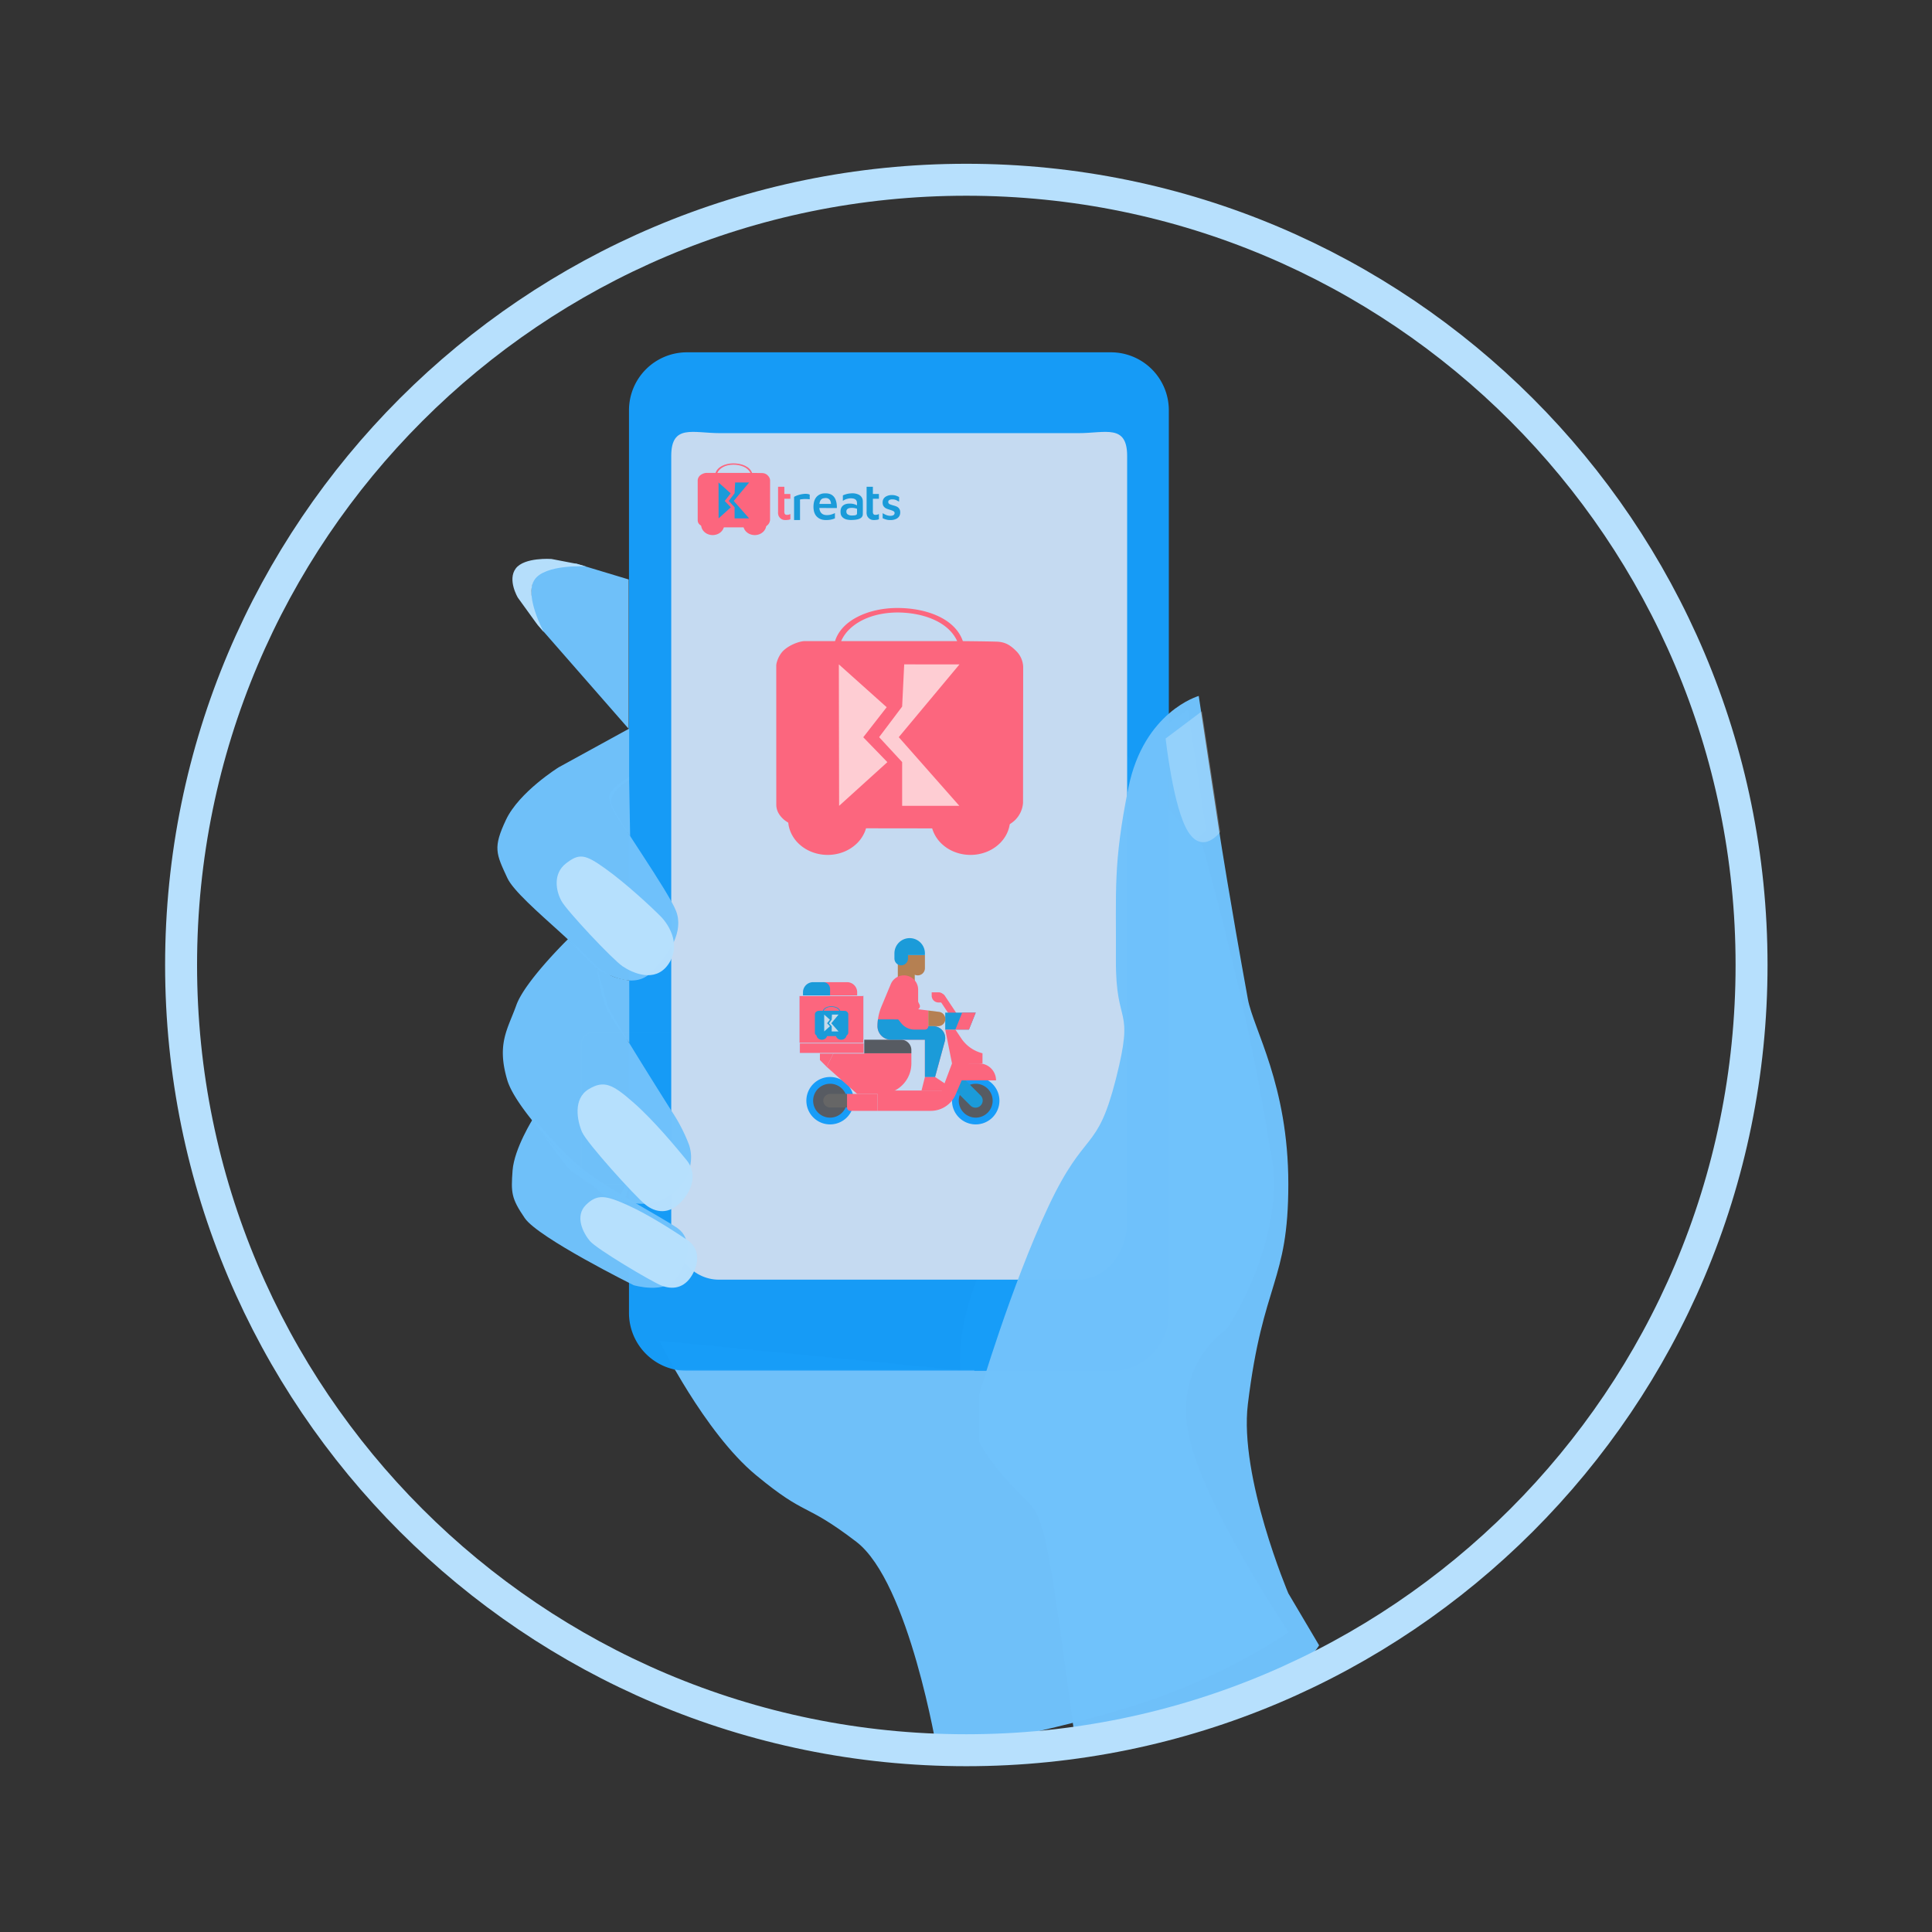 <svg xmlns="http://www.w3.org/2000/svg" xmlns:xlink="http://www.w3.org/1999/xlink" width="1451" height="1451" viewBox="0 0 1451 1451">
  <rect x="0" y="0" width="1451" height="1451" fill="#333333" stroke="none"/>
  <defs>
    <style>
      .cls-1, .cls-11 {
        fill: #FFEFEF;
        opacity: 0.75;
      }

      .cls-2 {
        clip-path: url(#clip-Step_3);
      }

      .cls-3 {
        fill: rgba(255,202,8,0);
      }

      .cls-4 {
        fill: url(#linear-gradient);
      }

      .cls-5 {
        fill: #70C2FB;opacity: 0.99;
      }

      .cls-6 {
        fill: #70C2FB;opacity: 0.45;
      }

      .cls-18, .cls-7 {
        fill: #179CF8;opacity: 0.99;
      }

      .cls-10, .cls-7 {
        fill-rule: evenodd;
      }

      .cls-21, .cls-8 {
        fill: #FC667E;
      }

      .cls-10, .cls-9 {
        fill: #1B9BD9;
      }

      .cls-11 {
        stroke: #707070;
      }

      .cls-12 {
        fill: rgba(255,255,255,0.25);
      }

      .cls-13 {
        fill: #70C2FB;opacity: 0.45;
      }

      .cls-14 {
        fill: #70C2FB;opacity: 0.99;
      }

      .cls-15 {
        clip-path: url(#clip-path);
      }

      .cls-16 {
        fill: #b58052;
      }

      .cls-17 {
        fill: #575b62;
      }

      .cls-19 {
        fill: #1B9BD9;
      }

      .cls-20 {
        fill: #666;
      }

      .cls-21, .cls-23 {
        stroke: #B7E0FD;
      }

      .cls-21 {
        stroke-width: 0.445px;
      }

      .cls-22 {
        fill: #B7E0FD;opacity: 0.99;
      }

      .cls-23, .cls-26 {
        fill: none;
      }

      .cls-23 {
        stroke-width: 24px;
        opacity: 1;
      }

      .cls-24, .cls-25 {
        stroke: none;
      }

      .cls-25 {
        fill: rgba(255,202,8,0.1);
      }
    </style>
    <linearGradient id="linear-gradient" x1="3.487" y1="1.332" x2="-0.315" y2="0.425" gradientUnits="objectBoundingBox">
      <stop offset="0" stop-color="#cf9174"/>
      <stop offset="1" stop-color="#91624c"/>
    </linearGradient>
    <clipPath id="clip-path">
      <rect id="Rectangle_504" data-name="Rectangle 504" fill="none" width="157.788" height="144.878" transform="translate(0 0)"/>
    </clipPath>
    <clipPath id="clip-Step_3">
      <rect width="1451" height="1451"/>
    </clipPath>
  </defs>
  <g id="Step_3" data-name="Step 3" class="cls-2">
    <rect fill="none" width="1451" height="1451"/>
    <g id="Group_2423" data-name="Group 2423" transform="translate(-6407 -1508)">
      <rect id="Rectangle_510" data-name="Rectangle 510" fill="none" width="1451" height="1451" transform="translate(6407 1508)"/>
      <g id="Group_2322" data-name="Group 2322" transform="translate(6543 1643)">
        <g id="Group_2320" data-name="Group 2320" transform="translate(241.925 129.602)">
          <g id="Path_4327" data-name="Path 4327" class="cls-3" transform="translate(58.146 510.177)">
            <path class="cls-24" d="M9.431,0H245.21a9.431,9.431,0,0,1,9.431,9.431v96.2a9.431,9.431,0,0,1-9.431,9.431H9.431A9.431,9.431,0,0,1,0,105.629V9.431A9.431,9.431,0,0,1,9.431,0Z"/>
            <path class="cls-25" d="M 9.431 1 C 4.782 1 1 4.782 1 9.431 L 1 105.629 C 1 110.278 4.782 114.06 9.431 114.06 L 245.21 114.06 C 249.859 114.06 253.641 110.278 253.641 105.629 L 253.641 9.431 C 253.641 4.782 249.859 1 245.21 1 L 9.431 1 M 9.431 -7.62939453125e-06 L 245.21 -7.62939453125e-06 C 250.419 -7.62939453125e-06 254.641 4.222 254.641 9.431 L 254.641 105.629 C 254.641 110.838 250.419 115.06 245.21 115.06 L 9.431 115.06 C 4.222 115.06 0 110.838 0 105.629 L 0 9.431 C 0 4.222 4.222 -7.62939453125e-06 9.431 -7.62939453125e-06 Z"/>
          </g>
          <path id="Path_4328" data-name="Path 4328" class="cls-4" d="M955.739,760.706s19.06,72.95,12.049,97.487-12.049,61.34-12.049,61.34S956.122,791.157,955.739,760.706Z" transform="translate(-613.805 -355.101)"/>
          <g id="Group_2317" data-name="Group 2317" transform="translate(117.318 268.622)">
            <path id="Path_4072" data-name="Path 4072" class="cls-5" d="M-5487.53,2197.271s-28.195-59.612-39.544-3.972,18.093,143.825,18.093,143.825l-18.093,87.442s-38.025,60.893-69.83,118.369-26.8,98.672-26.8,98.672l-225.887-22.126s33.745,68.786,72.514,100.85,35.585,19.658,75.353,50.052,60.834,157.987,60.834,157.987,88.127-15.419,153.359-36.757,110.495-53.368,110.495-53.368-66.442-98.586-75.675-150.988,29.217-76.673,29.217-76.673,48.014-70.911,32.105-137.4c-16.422-107.321-50.275-225.283-50.275-225.283Z" transform="translate(5849.589 -2145.695)"/>
            <path id="Path_4077" data-name="Path 4077" class="cls-6" d="M-5719.263,2150.417l-30.715,21.371s11.676,51.317,22.748,68.422,21.54,0,21.54,0Z" transform="translate(6116.077 -2150.417)"/>
          </g>
          <g id="Group_2318" data-name="Group 2318" transform="translate(94.471)">
            <path id="Path_1010" data-name="Path 1010" class="cls-7" d="M-276.521,1065.166a43.507,43.507,0,0,0,43.578,43.578H85.335a43.507,43.507,0,0,0,43.578-43.578v-677.8a43.507,43.507,0,0,0-43.578-43.578H-232.943a43.507,43.507,0,0,0-43.578,43.578Z" transform="translate(276.521 -343.789)"/>
            <path id="Path_1011" data-name="Path 1011" class="cls-1" d="M-236.7,988.189H33.332c20.233,0,36.575-19.454,36.575-43.578V369.533c0-24.124-16.342-17.12-36.575-17.12H-235.92c-20.233,0-36.574-7-36.574,17.12V944.611C-273.272,968.735-256.931,988.189-236.7,988.189Z" transform="translate(304.223 -291.712)"/>
            <g id="Group_2429" data-name="Group 2429" transform="translate(50.604 83.398)">
              <g id="Group_1926" data-name="Group 1926" transform="translate(61.352 17.597)">
                <path id="Path_3096" data-name="Path 3096" class="cls-8" d="M656.459,248.2v18.68a7.628,7.628,0,0,0,.341,2.991,5.4,5.4,0,0,0,3.779,3.19,9.359,9.359,0,0,0,2.7.039,7.751,7.751,0,0,0,1.785-.284c.166-.056.486-.106.594-.256a.6.6,0,0,0,.047-.342v-3.543c-.317.091-.6.266-.915.367a5.385,5.385,0,0,1-1.694.231,1.839,1.839,0,0,1-1.144-.259c-1.013-.707-.778-2.166-.778-3.238v-8.6h4.532v-3.589h-4.532V248.2Z" transform="translate(-656.456 -248.203)"/>
                <path id="Path_3112" data-name="Path 3112" class="cls-9" d="M656.459,248.2v18.68a7.628,7.628,0,0,0,.341,2.991,5.4,5.4,0,0,0,3.779,3.19,9.359,9.359,0,0,0,2.7.039,7.751,7.751,0,0,0,1.785-.284c.166-.056.486-.106.594-.256a.6.6,0,0,0,.047-.342v-3.543c-.317.091-.6.266-.915.367a5.385,5.385,0,0,1-1.694.231,1.839,1.839,0,0,1-1.144-.259c-1.013-.707-.778-2.166-.778-3.238v-8.6h4.532v-3.589h-4.532V248.2Z" transform="translate(-589.96 -248.203)"/>
                <path id="Path_3098" data-name="Path 3098" class="cls-9" d="M918.934,396.439H923.4V382.049c0-.238-.107-.836.073-1.014.108-.107.332-.105.474-.128.424-.07.85-.1,1.275-.146a20.229,20.229,0,0,1,3.279-.08,15.682,15.682,0,0,1,2.186.184v-2.6c0-.227.1-.738-.073-.912a1.464,1.464,0,0,0-.565-.272,7.753,7.753,0,0,0-1.639-.286,10.942,10.942,0,0,0-2.323.051,20.532,20.532,0,0,0-4.645,1.055,14.637,14.637,0,0,0-1.822.763c-.2.1-.517.195-.636.391a.775.775,0,0,0-.047.395v16.986Z" transform="translate(-906.907 -371.472)"/>
                <path id="Path_3111" data-name="Path 3111" class="cls-9" d="M494.536-600.638a16.294,16.294,0,0,0-5.788,1.38l-.269.15-.014,2.031c0,1.12,0,2.036.018,2.036s.223-.132.465-.291a9.558,9.558,0,0,1,3.17-1.3,9.424,9.424,0,0,1,4.153-.141,4.024,4.024,0,0,1,1.958.975,3.3,3.3,0,0,1,.77,1.485,16.187,16.187,0,0,1,.087,2.632c-.023-.009-.282-.137-.583-.282a10.878,10.878,0,0,0-3.352-.947,17.693,17.693,0,0,0-3.188.023c-2.878.446-4.59,1.908-5.1,4.349a9.163,9.163,0,0,0,0,3.324,4.559,4.559,0,0,0,1.494,2.65,7.058,7.058,0,0,0,3.743,1.685,14.273,14.273,0,0,0,3.165.209c3.725-.087,5.993-.7,7.227-1.945a3.526,3.526,0,0,0,.943-2.059c.068-.492.068-9.9,0-10.5a5.448,5.448,0,0,0-1.535-3.411,5.217,5.217,0,0,0-1.58-1.125A10.891,10.891,0,0,0,494.536-600.638Zm1.412,10.9a10.322,10.322,0,0,1,2.746.533l.419.141v1.79c0,1.125-.018,1.881-.05,2.027-.178.833-1.079,1.157-3.388,1.211a7.227,7.227,0,0,1-1.489-.045,5.269,5.269,0,0,1-1.635-.537,2.354,2.354,0,0,1-1.293-1.334,3.529,3.529,0,0,1-.1-1.726c.3-1.266,1.453-1.963,3.443-2.072.314-.018.619-.027.683-.023S495.647-589.754,495.947-589.74Z" transform="translate(-439.8 605.592)"/>
                <path id="shop_2x_5_" data-name="shop@2x (5)" class="cls-10" d="M76.729,287.241a8.773,8.773,0,0,0-2.63.8,5.015,5.015,0,0,0-2.7,2.947,6.507,6.507,0,0,0,.119,3.948,4.944,4.944,0,0,0,2.088,2.17,13.517,13.517,0,0,0,2.063.826c.32.1,1.067.337,1.66.53,2.173.708,2.824,1.221,2.824,2.224a1.809,1.809,0,0,1-.965,1.618c-1.1.657-3.411.6-5.265-.132a20.458,20.458,0,0,1-2.6-1.316l-.14-.085v1.917c0,1.788.005,1.918.075,1.94.042.013.318.123.614.246a16.328,16.328,0,0,0,3.018.943,15.245,15.245,0,0,0,3.5.069,9.313,9.313,0,0,0,3.4-1.039,5.44,5.44,0,0,0,2.113-2.216,6.382,6.382,0,0,0,.312-3.906,4.442,4.442,0,0,0-2.508-2.9,13.518,13.518,0,0,0-2.47-.846,23.245,23.245,0,0,1-2.576-.876,1.8,1.8,0,0,1-1.258-1.527,1.617,1.617,0,0,1,1.042-1.8,4.226,4.226,0,0,1,2.036-.36,6.871,6.871,0,0,1,3.815,1.055c.666.33,1.22.6,1.231.6s.02-.773.02-1.718v-1.718l-.6-.285a11.963,11.963,0,0,0-2.627-.976,12.086,12.086,0,0,0-3.606-.129" transform="translate(7.368 -280.965)"/>
                <g id="e_2x" data-name="e@2x" transform="translate(26.599 4.919)">
                  <path id="Path_3115" data-name="Path 3115" class="cls-9" d="M70.124-1000.712a8.236,8.236,0,0,0-5.457,2.274,8.2,8.2,0,0,0-1.237,1.6c-.1.181-.409.787-.464.927-.027.069-.066.159-.085.206a11.989,11.989,0,0,0-.45,1.391c-.071.31-.085.379-.137.639a16.48,16.48,0,0,0-.082,5.528c.038.225.154.807.187.933.014.052.036.126.044.165a9.443,9.443,0,0,0,.675,1.8c.074.151.173.335.217.411s.091.156.1.178a8.151,8.151,0,0,0,.982,1.289A10.3,10.3,0,0,0,66-982.066l.365.208a6.031,6.031,0,0,0,.746.373c.077.033.2.088.274.124a5.349,5.349,0,0,0,.672.233,9.6,9.6,0,0,0,1.728.357c.143.016.326.044.409.057.2.033,2.25.033,2.732,0,.532-.038,1.237-.121,1.646-.192l.315-.055c.184-.027.82-.17,1.084-.241l.453-.124c.337-.093.971-.313,1.377-.477l.321-.132.011-1.97c.008-1.081,0-1.975-.011-1.981a.639.639,0,0,0-.208.077,15.256,15.256,0,0,1-1.915.771c-.491.162-.582.189-1.166.346-.1.027-.269.06-.549.11-.1.016-.2.036-.233.044-.134.027-.694.093-1.07.121a13.934,13.934,0,0,1-1.865-.025,6.6,6.6,0,0,1-.892-.162c-.052-.016-.17-.049-.261-.071a2.6,2.6,0,0,1-.247-.082c-.044-.022-.167-.074-.274-.115a4.3,4.3,0,0,1-1.509-1.031,2.865,2.865,0,0,1-.343-.406,1.306,1.306,0,0,0-.082-.11,1.874,1.874,0,0,1-.192-.288.754.754,0,0,0-.077-.132,1.7,1.7,0,0,1-.126-.225c-.027-.06-.08-.178-.118-.261a5.845,5.845,0,0,1-.258-.672c-.016-.06-.041-.137-.055-.173a.429.429,0,0,1-.025-.129.109.109,0,0,0-.025-.08.248.248,0,0,1-.038-.118c-.008-.057-.03-.173-.047-.255s-.041-.219-.052-.3-.03-.176-.038-.206a2.423,2.423,0,0,1-.03-.271l-.016-.217,1.24.016c.683.011,3.651.019,6.592.022l5.35,0,.008-.409a19.664,19.664,0,0,0-.134-2.34,15.4,15.4,0,0,0-.491-2.5,12.5,12.5,0,0,0-.439-1.248,7.968,7.968,0,0,0-1.122-1.876,7.181,7.181,0,0,0-1.5-1.38c-.077-.047-.189-.115-.25-.159a6.63,6.63,0,0,0-1.44-.656c-.159-.049-.318-.1-.357-.112-.066-.022-.258-.071-.562-.137-.074-.019-.211-.044-.3-.058l-.329-.052A14.883,14.883,0,0,0,70.124-1000.712Zm1.317,3.481c.151.016.329.041.4.055.272.049.455.09.521.11l.192.055a1.974,1.974,0,0,1,.343.124,3.337,3.337,0,0,1,.628.351,4.026,4.026,0,0,1,.691.664c.027.044.071.1.093.132a4.291,4.291,0,0,1,.4.746c.025.06.058.132.071.156s.134.384.143.425c.014.072.03.14.1.425a6.471,6.471,0,0,1,.165,1.191c-.005.005-1.967.011-4.359.011H66.484l.014-.132c.008-.071.03-.2.047-.293s.036-.214.044-.275.077-.335.091-.381.036-.129.052-.181c.071-.26.1-.348.115-.4.014-.03.049-.129.082-.219a3.714,3.714,0,0,1,1.141-1.7c.058-.044.132-.1.159-.129a.21.21,0,0,1,.08-.047.856.856,0,0,0,.145-.082,3.053,3.053,0,0,1,.623-.3A13.412,13.412,0,0,1,71.441-997.231Z" transform="translate(-62.018 1000.735)"/>
                  <path id="Path_3116" data-name="Path 3116" class="cls-9" d="M177.36-809.9a.055.055,0,0,0,.052,0c.011-.008-.005-.016-.036-.014S177.339-809.911,177.36-809.9Z" transform="translate(-174.184 815.154)"/>
                  <path id="Path_3117" data-name="Path 3117" class="cls-9" d="M181.36-809.9a.055.055,0,0,0,.052,0c.011-.008-.005-.016-.036-.014S181.338-809.911,181.36-809.9Z" transform="translate(-178.074 815.154)"/>
                  <path id="Path_3118" data-name="Path 3118" class="cls-9" d="M184.724-807.772a.184.184,0,0,0,.011.11c.011.008.022-.036.022-.1C184.757-807.9,184.74-807.9,184.724-807.772Z" transform="translate(-181.355 813.158)"/>
                  <path id="Path_3119" data-name="Path 3119" class="cls-9" d="M186.724-799.772a.184.184,0,0,0,.011.11c.011.008.022-.036.022-.1C186.757-799.9,186.74-799.9,186.724-799.772Z" transform="translate(-183.3 805.378)"/>
                  <path id="Path_3120" data-name="Path 3120" class="cls-9" d="M160.614-795.965c-.069.08-.071.11-.006.049a.491.491,0,0,0,.074-.077C160.683-796.012,160.639-796,160.614-795.965Z" transform="translate(-157.857 801.617)"/>
                  <path id="Path_3121" data-name="Path 3121" class="cls-9" d="M155-783.97c0,.014.014.019.027.011s.027-.022.027-.03-.011-.011-.027-.011A.03.03,0,0,0,155-783.97Z" transform="translate(-152.449 789.946)"/>
                  <path id="Path_3122" data-name="Path 3122" class="cls-9" d="M150.614-779.965c-.069.08-.071.11-.006.049a.482.482,0,0,0,.074-.077C150.683-780.012,150.639-780,150.614-779.965Z" transform="translate(-148.132 786.056)"/>
                  <path id="Path_3123" data-name="Path 3123" class="cls-9" d="M194.366-748.955a.033.033,0,0,0,.014.044c.014.008.027,0,.027-.025C194.407-748.985,194.391-748.993,194.366-748.955Z" transform="translate(-190.732 755.886)"/>
                  <path id="Path_3124" data-name="Path 3124" class="cls-9" d="M127-725.97c0,.014.014.019.027.011s.027-.022.027-.03-.011-.011-.027-.011A.03.03,0,0,0,127-725.97Z" transform="translate(-125.217 733.537)"/>
                  <path id="Path_3125" data-name="Path 3125" class="cls-9" d="M127-556.973a.03.03,0,0,0,.03.027c.014,0,.019-.014.011-.027s-.022-.027-.03-.027S127-556.989,127-556.973Z" transform="translate(-125.217 569.173)"/>
                  <path id="Path_3126" data-name="Path 3126" class="cls-9" d="M141-514.973a.03.03,0,0,0,.03.028c.014,0,.019-.014.011-.028s-.022-.027-.03-.027S141-514.989,141-514.973Z" transform="translate(-138.833 528.325)"/>
                  <path id="Path_3127" data-name="Path 3127" class="cls-9" d="M196.588-492.757a.078.078,0,0,0,.005.074c.036.022.049-.022.027-.08S196.6-492.815,196.588-492.757Z" transform="translate(-192.89 506.735)"/>
                  <path id="Path_3128" data-name="Path 3128" class="cls-9" d="M150.337-491.834c.027.036.06.069.074.069s0-.03-.038-.069C150.291-491.922,150.274-491.922,150.337-491.834Z" transform="translate(-147.877 505.859)"/>
                  <path id="Path_3129" data-name="Path 3129" class="cls-9" d="M160.3-471.959c.011.022.03.041.044.041s.014-.016-.006-.041A.165.165,0,0,0,160.3-472C160.293-472,160.3-471.981,160.3-471.959Z" transform="translate(-157.6 486.505)"/>
                  <path id="Path_3130" data-name="Path 3130" class="cls-9" d="M163.984-465.872c.038.044.077.088.085.1a.2.2,0,0,1,.03.055c.008.022.019.027.03.011s-.036-.077-.1-.137C163.948-465.924,163.934-465.93,163.984-465.872Z" transform="translate(-161.159 480.583)"/>
                  <path id="Path_3131" data-name="Path 3131" class="cls-9" d="M216.363-447.973c.008.014.022.027.03.027s.011-.014.011-.027a.028.028,0,0,0-.03-.027C216.36-448,216.355-447.989,216.363-447.973Z" transform="translate(-212.125 463.164)"/>
                  <path id="Path_3132" data-name="Path 3132" class="cls-9" d="M175.582-446.4c.047.052.085.1.091.107s.011.005.019,0-.033-.055-.091-.107l-.1-.093Z" transform="translate(-172.387 461.705)"/>
                  <path id="Path_3133" data-name="Path 3133" class="cls-9" d="M218-444.078a.166.166,0,0,0,.041.044c.036.03.038.027.025-.011S218-444.108,218-444.078Z" transform="translate(-213.721 459.362)"/>
                  <path id="Path_3134" data-name="Path 3134" class="cls-9" d="M222.363-437.973c.008.014.022.027.03.027s.011-.014.011-.027a.028.028,0,0,0-.03-.027C222.36-438,222.355-437.989,222.363-437.973Z" transform="translate(-217.96 453.438)"/>
                  <path id="Path_3135" data-name="Path 3135" class="cls-9" d="M224-434.078a.167.167,0,0,0,.041.044c.036.03.038.027.025-.011S224-434.108,224-434.078Z" transform="translate(-219.556 449.636)"/>
                  <path id="Path_3136" data-name="Path 3136" class="cls-9" d="M228.363-427.973c.008.014.022.027.03.027s.011-.014.011-.027a.028.028,0,0,0-.03-.027C228.36-428,228.355-427.989,228.363-427.973Z" transform="translate(-223.796 443.712)"/>
                  <path id="Path_3137" data-name="Path 3137" class="cls-9" d="M230.415-423.945a.263.263,0,0,0,.06.055c.005,0-.005-.025-.025-.055s-.047-.055-.06-.055S230.388-423.975,230.415-423.945Z" transform="translate(-225.766 439.822)"/>
                  <path id="Path_3138" data-name="Path 3138" class="cls-9" d="M234.667-418.8c-.011.016,0,.052.033.08s.055.036.055.019-.011-.033-.025-.033-.03-.022-.036-.049S234.678-418.816,234.667-418.8Z" transform="translate(-229.927 434.773)"/>
                  <path id="Path_3139" data-name="Path 3139" class="cls-9" d="M205-412.877c0,.011.027.036.063.058.06.038.06.038.008-.022S205-412.91,205-412.877Z" transform="translate(-201.078 429.023)"/>
                  <path id="Path_3140" data-name="Path 3140" class="cls-9" d="M238.663-412.817c-.008.047,0,.091.011.1s.022-.03.022-.082C238.7-412.921,238.679-412.929,238.663-412.817Z" transform="translate(-233.813 429.023)"/>
                  <path id="Path_3141" data-name="Path 3141" class="cls-9" d="M210.4-408.973c-.008.014,0,.027.027.027s.036-.014.027-.027-.022-.027-.027-.027S210.412-408.989,210.4-408.973Z" transform="translate(-206.331 425.233)"/>
                  <path id="Path_3142" data-name="Path 3142" class="cls-9" d="M214.391-406.466c-.008.016,0,.03.025.03a.064.064,0,0,1,.052.033c.005.019.019.027.03.019s-.005-.038-.036-.063S214.4-406.485,214.391-406.466Z" transform="translate(-210.208 422.779)"/>
                  <path id="Path_3143" data-name="Path 3143" class="cls-9" d="M241.2-405.456c0,.044.005.06.014.033a.207.207,0,0,0,0-.082C241.205-405.522,241.2-405.5,241.2-405.456Z" transform="translate(-236.284 421.841)"/>
                  <path id="Path_3144" data-name="Path 3144" class="cls-9" d="M220.295-402.151c-.049.022-.047.025.019.025a.118.118,0,0,1,.085.036c.005.019.019.027.03.019C220.465-402.1,220.35-402.173,220.295-402.151Z" transform="translate(-215.92 418.576)"/>
                  <path id="Path_3145" data-name="Path 3145" class="cls-9" d="M238.509-400.957a.069.069,0,0,0,.014.06c.019.033.025.027.025-.022S238.534-401,238.509-400.957Z" transform="translate(-233.665 417.432)"/>
                  <path id="Path_3146" data-name="Path 3146" class="cls-9" d="M226.6-398.875l-.1.019.118.005c.074,0,.112-.008.1-.025a.048.048,0,0,0-.022-.025A.856.856,0,0,1,226.6-398.875Z" transform="translate(-221.988 415.41)"/>
                  <path id="Path_3147" data-name="Path 3147" class="cls-9" d="M235.36-395.9a.056.056,0,0,0,.052,0c.011-.008-.005-.016-.036-.014S235.339-395.911,235.36-395.9Z" transform="translate(-230.593 412.512)"/>
                  <path id="Path_3148" data-name="Path 3148" class="cls-9" d="M597.36-765.9a.055.055,0,0,0,.052,0c.011-.008-.005-.016-.036-.014S597.338-765.911,597.36-765.9Z" transform="translate(-582.662 772.362)"/>
                  <path id="Path_3149" data-name="Path 3149" class="cls-9" d="M589.281-763.872a.148.148,0,0,1-.126.134c-.044.008-.047.011-.008.027.066.025.2-.115.162-.17C589.287-763.916,589.281-763.913,589.281-763.872Z" transform="translate(-574.66 770.402)"/>
                  <path id="Path_3150" data-name="Path 3150" class="cls-9" d="M600.439-763.367c-.016.047.014.071.058.047.022-.014.019-.03-.005-.052S600.452-763.4,600.439-763.367Z" transform="translate(-585.663 769.903)"/>
                  <path id="Path_3151" data-name="Path 3151" class="cls-9" d="M604.3-759.945c.027.03.055.049.063.044s-.063-.1-.093-.1C604.255-760,604.268-759.975,604.3-759.945Z" transform="translate(-589.386 766.604)"/>
                  <path id="Path_3152" data-name="Path 3152" class="cls-9" d="M585.042-754.591a.153.153,0,0,1-.036.113c-.019.005-.027.019-.019.03.038.041.1-.082.077-.162S585.045-754.692,585.042-754.591Z" transform="translate(-570.637 761.42)"/>
                  <path id="Path_3153" data-name="Path 3153" class="cls-9" d="M608.366-754.955a.033.033,0,0,0,.014.044c.014.008.027,0,.027-.025C608.407-754.985,608.391-754.993,608.366-754.955Z" transform="translate(-593.374 761.721)"/>
                  <path id="Path_3154" data-name="Path 3154" class="cls-9" d="M610.366-750.955a.033.033,0,0,0,.014.044c.014.008.027,0,.027-.025C610.407-750.985,610.391-750.993,610.366-750.955Z" transform="translate(-595.319 757.831)"/>
                  <path id="Path_3155" data-name="Path 3155" class="cls-9" d="M612.563-746.872c-.008.03,0,.063.011.071s.025-.016.025-.055C612.6-746.941,612.582-746.949,612.563-746.872Z" transform="translate(-597.456 753.888)"/>
                  <path id="Path_3156" data-name="Path 3156" class="cls-9" d="M583-741.97c0,.014.014.019.027.011s.027-.022.027-.03-.011-.011-.027-.011A.03.03,0,0,0,583-741.97Z" transform="translate(-568.708 749.098)"/>
                  <path id="Path_3157" data-name="Path 3157" class="cls-9" d="M614.366-740.955a.034.034,0,0,0,.014.044c.014.008.027,0,.027-.025C614.407-740.985,614.391-740.994,614.366-740.955Z" transform="translate(-599.21 748.105)"/>
                  <path id="Path_3158" data-name="Path 3158" class="cls-9" d="M616.363-735.973c.008.014.022.027.03.027s.011-.014.011-.027a.028.028,0,0,0-.03-.027C616.36-736,616.355-735.989,616.363-735.973Z" transform="translate(-601.152 743.263)"/>
                  <path id="Path_3159" data-name="Path 3159" class="cls-9" d="M579-731.97c0,.014.014.019.027.011s.027-.022.027-.03-.011-.011-.027-.011A.03.03,0,0,0,579-731.97Z" transform="translate(-564.817 739.372)"/>
                  <path id="Path_3160" data-name="Path 3160" class="cls-9" d="M618.363-729.973c.008.014.022.027.03.027s.011-.014.011-.027a.028.028,0,0,0-.03-.027C618.36-730,618.355-729.989,618.363-729.973Z" transform="translate(-603.097 737.427)"/>
                  <path id="Path_3161" data-name="Path 3161" class="cls-9" d="M563-697.882c0,.03.011.049.027.038a.043.043,0,0,0,.008-.055C563.017-697.956,563-697.951,563-697.882Z" transform="translate(-549.256 706.245)"/>
                  <path id="Path_3162" data-name="Path 3162" class="cls-9" d="M561-692.936c0,.022.014.033.027.025a.033.033,0,0,0,.014-.044C561.016-692.994,561-692.985,561-692.936Z" transform="translate(-547.311 701.422)"/>
                  <path id="Path_3163" data-name="Path 3163" class="cls-9" d="M559.081-685.785c0,.03.008.038.016.016a.055.055,0,0,0,0-.052C559.087-685.832,559.078-685.815,559.081-685.785Z" transform="translate(-545.444 694.463)"/>
                  <path id="Path_3164" data-name="Path 3164" class="cls-9" d="M605.651-685.844l-.151.159.159-.151c.146-.137.17-.165.148-.165C605.8-686,605.733-685.929,605.651-685.844Z" transform="translate(-590.59 694.634)"/>
                  <path id="Path_3165" data-name="Path 3165" class="cls-9" d="M561-682.528c0,.019.011.033.025.033s.03.041.036.088c.008.091.008.091.025.016a.112.112,0,0,0-.033-.121C561.022-682.539,561-682.545,561-682.528Z" transform="translate(-547.311 691.267)"/>
                  <path id="Path_3166" data-name="Path 3166" class="cls-9" d="M565-674.877c0,.011.027.036.063.057.06.038.06.038.008-.022S565-674.91,565-674.877Z" transform="translate(-551.201 683.835)"/>
                </g>
              </g>
              <g id="Group_2006" data-name="Group 2006" transform="translate(1)">
                <g id="Group_1981" data-name="Group 1981" transform="translate(13.363)">
                  <g id="Group_1924" data-name="Group 1924">
                    <g id="Group_1892" data-name="Group 1892">
                      <path id="Cart_4_" class="cls-8" d="M294.881,82.745c-1.7-5.067-8.1-7.366-14.384-7.286-5.994.076-11.73,2.709-13.111,7.286h.153c-.588.017,8.04.006,18.233,0C290.02,82.743,294.881,82.745,294.881,82.745Zm-1.22,0H268.7c1.433-3.427,5.786-6.287,12.213-6.3,5.527.051,10.883,2.084,12.746,6.3Z" transform="translate(-267.387 -75.457)"/>
                    </g>
                  </g>
                </g>
                <g id="Group_1924-2" data-name="Group 1924" transform="translate(0 7.183)">
                  <g id="Group_1892-2" data-name="Group 1892" transform="translate(0 0)">
                    <path id="Subtraction_1" data-name="Subtraction 1" class="cls-8" d="M8.634,7.778a9.5,9.5,0,0,1-3.3-.587,8.722,8.722,0,0,1-2.8-1.671,7.671,7.671,0,0,1-1.873-2.5A6.957,6.957,0,0,1,0,.063C0,.046,0,.029,0,.011H17.29V0c0,.018,0,.035,0,.053v.01a6.959,6.959,0,0,1-.679,3,7.706,7.706,0,0,1-1.853,2.452,8.742,8.742,0,0,1-2.748,1.654,9.495,9.495,0,0,1-3.366.606Z" transform="translate(2.593 38.905)"/>
                    <path id="Subtraction_2" data-name="Subtraction 2" class="cls-8" d="M8.633,12.213a9.5,9.5,0,0,1-3.3-.587,8.724,8.724,0,0,1-2.8-1.671,7.674,7.674,0,0,1-1.873-2.5A6.957,6.957,0,0,1,0,4.5c0-.017,0-.034,0-.051H15.669V0A7.117,7.117,0,0,1,17.29,4.5a6.96,6.96,0,0,1-.679,3,7.706,7.706,0,0,1-1.853,2.452,8.742,8.742,0,0,1-2.748,1.654,9.494,9.494,0,0,1-3.366.606Z" transform="translate(34.212 34.469)"/>
                    <path id="Cart_4_2" data-name="Cart_4_" class="cls-8" d="M80.282,173.373c-1.973-.069-7.462-.118-7.462-.118H37.892a8.425,8.425,0,0,0-4.5,2,5.6,5.6,0,0,0-1.656,3.307l.007,30.357a4.239,4.239,0,0,0,1.774,3.387,9.015,9.015,0,0,0,4.442,1.8l42.177.055a6.454,6.454,0,0,0,4.138-1.788,5.884,5.884,0,0,0,1.8-3.8l.031-29.721a5.114,5.114,0,0,0-1.311-3.2A6.021,6.021,0,0,0,80.282,173.373Z" transform="translate(-31.739 -173.255)"/>
                  </g>
                </g>
                <g id="Group_1995" data-name="Group 1995" transform="translate(15.645 14.364)">
                  <path id="Path_3174" data-name="Path 3174" class="cls-9" d="M0,0,9.119,8.163h0L4.654,13.89l4.595,4.744-9.2,8.33Z" transform="translate(0 0)"/>
                  <path id="Path_3173" data-name="Path 3173" class="cls-9" d="M-5390.036,14005.02l-.395,8.047-4.387,5.824,4.387,4.746v8.346h10.9l-11.546-13.092,11.575-13.871Z" transform="translate(5402.494 -14005.02)"/>
                </g>
              </g>
            </g>
            <g id="Rectangle_512" data-name="Rectangle 512" class="cls-11" transform="translate(139.604 493.398)">
              <rect class="cls-24" width="26" height="21"/>
              <rect class="cls-26" x="0.5" y="0.5" width="25" height="20"/>
            </g>
          </g>
          <g id="Group_2319" data-name="Group 2319" transform="translate(127.064 258.073)">
            <path id="Path_4072-2" data-name="Path 4072" class="cls-5" d="M-5535.464,2154.589s-41.215,11.606-52.818,68.94-9.083,77.134-9.383,129.08,14.36,33.069,0,89.591-22.812,36.574-50.712,95.865-52.151,141.538-52.151,141.538v34.463s4.9,14.767,37.26,46.465c12.846,12.584,15.813,36.953,34.409,173.929,0,0-5.792,10.591,60.914-11.4,15.543-5.123,39.486-.913,54.266-5.458,47.241-14.532,68.617-49.991,68.617-49.991l-23.116-39.072s-37.051-87.346-30.38-142.1c11.307-92.812,30.38-90.836,30.38-165.32s-26.249-116.169-30.38-138.882c-13.588-74.689-20.883-121.839-20.883-121.839Z" transform="translate(5930.769 -2154.589)"/>
            <path id="Path_4077-2" data-name="Path 4077" class="cls-12" d="M-5718.928,2150.741l-27.22,20.453s5.772,52.807,17.009,70.167,24,0,24,0Z" transform="translate(6116.583 -2139.223)"/>
            <path id="Path_4080" data-name="Path 4080" class="cls-13" d="M-5843.118,2276.469h226.751v2.517h-204.2Z" transform="translate(5843.118 -1770.181)"/>
          </g>
          <path id="Path_4329" data-name="Path 4329" class="cls-14" d="M-5784.277,2257.918l17.846-39.756v6.184s-.733,9.693-9.051,19.466S-5784.277,2257.918-5784.277,2257.918Z" transform="translate(5860.904 -1599.306)"/>
          <g id="Group_2323" data-name="Group 2323" transform="translate(205.068 192.018)">
            <g id="Group_1952" data-name="Group 1952" transform="translate(0 0)">
              <g id="Group_1924-3" data-name="Group 1924" transform="translate(0.007)">
                <g id="Group_1892-3" data-name="Group 1892">
                  <path id="Subtraction_1-2" data-name="Subtraction 1" class="cls-8" d="M29.67,26.728a32.633,32.633,0,0,1-11.355-2.016,29.974,29.974,0,0,1-9.626-5.742,26.36,26.36,0,0,1-6.438-8.605A23.907,23.907,0,0,1,0,.215C0,.156,0,.1,0,.039H59.415V0c0,.06,0,.121,0,.181V.215a23.915,23.915,0,0,1-2.335,10.319,26.483,26.483,0,0,1-6.368,8.428,30.044,30.044,0,0,1-9.445,5.683A32.628,32.628,0,0,1,29.7,26.728Z" transform="translate(8.909 158.712)"/>
                  <path id="Subtraction_2-2" data-name="Subtraction 2" class="cls-8" d="M29.669,41.969a32.632,32.632,0,0,1-11.354-2.016,29.981,29.981,0,0,1-9.626-5.741,26.37,26.37,0,0,1-6.437-8.606A23.908,23.908,0,0,1,0,15.456c0-.058,0-.117,0-.175H53.846V0a24.457,24.457,0,0,1,5.569,15.456A23.917,23.917,0,0,1,57.08,25.775,26.482,26.482,0,0,1,50.713,34.2a30.041,30.041,0,0,1-9.444,5.683A32.627,32.627,0,0,1,29.7,41.969Z" transform="translate(116.187 143.471)"/>
                  <path id="Cart_4_3" data-name="Cart_4_" class="cls-8" d="M197.321,100.746c-6.731-.239-25.452-.4-25.452-.4-5.934-17.3-28.281-25.149-50.216-24.878-20.926.258-40.952,9.25-45.773,24.878H52.726c-2.906.081-10.268,2.244-15.337,6.878-3.946,3.607-5.65,9.516-5.65,11.377l.023,104.418c-.006,2.819.75,7.192,6.05,11.651a30.6,30.6,0,0,0,15.151,6.186l143.869.191c3.241,0,8.88-1.35,14.114-6.149a20.322,20.322,0,0,0,6.129-13.065l.105-102.231a17.675,17.675,0,0,0-4.471-11.023C207.958,103.633,204.052,100.986,197.321,100.746Zm-29.711-.4H80.476c5-11.7,20.2-21.467,42.637-21.515,19.295.174,37.993,7.117,44.5,21.515Z" transform="translate(-31.739 -75.457)"/>
                </g>
              </g>
              <g id="Group_2432" data-name="Group 2432" transform="translate(47.007 42.35)">
                <path id="Path_3174-2" data-name="Path 3174" class="cls-1" d="M0,0,35.933,32.166h0L18.341,54.733,36.447,73.426.2,106.249Z" transform="translate(0 0)"/>
                <path id="Path_3173-2" data-name="Path 3173" class="cls-1" d="M-5375.975,14005.02l-1.554,31.708-17.288,22.95,17.288,18.7v32.888h42.967l-45.5-51.588,45.611-54.658Z" transform="translate(5425.064 -14005.02)"/>
              </g>
            </g>
          </g>
          <g id="Mask_Group_21" data-name="Mask Group 21" class="cls-15" transform="translate(219.412 439.34)">
            <g id="delivery" transform="translate(2.868 0.62)">
              <path id="Path_4331" data-name="Path 4331" class="cls-8" d="M138.982,174.1l2.544-10.175h7.631l7.631,5.087V174.1Z" transform="translate(-47.087 -59.634)"/>
              <path id="Path_4332" data-name="Path 4332" class="cls-16" d="M114.036,35.636v20.35h12.719V50.408a5.39,5.39,0,0,0,2.235.491h0a5.4,5.4,0,0,0,5.4-5.4V35.636Z" transform="translate(-39.948 -22.918)"/>
              <path id="Path_4333" data-name="Path 4333" class="cls-9" d="M121.919,17.818h0a11.447,11.447,0,0,1,11.447,11.447v1.272H120.648v2.544a5.088,5.088,0,1,1-10.175,0V29.265a11.447,11.447,0,0,1,11.447-11.447Z" transform="translate(-38.928 -17.818)"/>
              <path id="Path_4334" data-name="Path 4334" class="cls-8" d="M143.529,104.147a8.98,8.98,0,0,1-.315,2.362L135.9,133.33h-7.631V105.349H102.83A10.172,10.172,0,0,1,92.655,95.174,38.305,38.305,0,0,1,95.589,80.5l7.043-16.906A10.684,10.684,0,0,1,123.179,67.7V82.455l7.631.954V95.174h3.746a8.967,8.967,0,0,1,8.973,8.973Z" transform="translate(-33.829 -29.037)"/>
              <path id="Path_4335" data-name="Path 4335" class="cls-8" d="M166.732,94.83l-8.749-13.124H156.8V76.618h2.544a2.544,2.544,0,0,1,2.117,1.133l9.5,14.257Z" transform="translate(-52.187 -34.647)"/>
              <path id="Path_4336" data-name="Path 4336" class="cls-8" d="M61.074,74.32V71.777a7.631,7.631,0,0,0-7.631-7.631H35.636V74.32Z" transform="translate(-17.51 -31.077)"/>
              <path id="Path_4337" data-name="Path 4337" class="cls-9" d="M34.6,74.32V69.233a5.087,5.087,0,0,0-5.087-5.087H21.886a7.631,7.631,0,0,0-7.631,7.631V74.32Z" transform="translate(-11.391 -31.077)"/>
              <path id="Path_4338" data-name="Path 4338" class="cls-8" d="M10.691,78.4v35.612H11.9V78.4Z" transform="translate(36.753 -35.157)"/>
              <path id="Path_4339" data-name="Path 4339" class="cls-8" d="M37.16,149.157l-5.087-5.088v-5.087H42.248Z" transform="translate(-16.49 -52.495)"/>
              <ellipse id="Ellipse_267" data-name="Ellipse 267" class="cls-17" cx="15.262" cy="15.262" rx="15.262" ry="15.262" transform="translate(117.332 106.837)"/>
              <path id="Path_4340" data-name="Path 4340" class="cls-18" d="M188.861,199.539a17.806,17.806,0,1,1,17.806-17.806A17.806,17.806,0,0,1,188.861,199.539Zm0-30.525a12.719,12.719,0,1,0,12.719,12.719A12.719,12.719,0,0,0,188.861,169.015Z" transform="translate(-56.267 -59.634)"/>
              <path id="Path_4341" data-name="Path 4341" class="cls-19" d="M171.055,171.558l13.682,13.682a5.4,5.4,0,1,0,7.631-7.631l-13.682-13.682Z" transform="translate(-56.267 -59.634)"/>
              <path id="Path_4342" data-name="Path 4342" class="cls-8" d="M178.182,149.673h15.262a12.719,12.719,0,0,1,12.718,12.719H178.182Z" transform="translate(-58.306 -55.555)"/>
              <path id="Path_4343" data-name="Path 4343" class="cls-8" d="M92.655,175.086h40a20.35,20.35,0,0,0,18.7-12.334l9.977-23.279H171.51v-7.631a27.128,27.128,0,0,1-15.993-11.27l-4.357-6.536h-7.631l5.087,25.437-7.631,20.35H92.655Z" transform="translate(-33.829 -45.356)"/>
              <ellipse id="Ellipse_268" data-name="Ellipse 268" class="cls-17" cx="15.262" cy="15.262" rx="15.262" ry="15.262" transform="translate(7.951 106.837)"/>
              <path id="Path_4344" data-name="Path 4344" class="cls-18" d="M35.624,199.539A17.806,17.806,0,1,1,53.43,181.733,17.806,17.806,0,0,1,35.624,199.539Zm0-30.525a12.719,12.719,0,1,0,12.719,12.719A12.719,12.719,0,0,0,35.624,169.015Z" transform="translate(-12.411 -59.634)"/>
              <path id="Path_4345" data-name="Path 4345" class="cls-8" d="M44.287,138.982h58.506v7.631A22.894,22.894,0,0,1,79.9,169.507H62.094L39.2,149.157Z" transform="translate(-18.53 -52.495)"/>
              <path id="Path_4346" data-name="Path 4346" class="cls-17" d="M115.284,134.9v-2.544a7.771,7.771,0,0,0-7.9-7.631H78.4V134.9Z" transform="translate(-31.021 -48.415)"/>
              <path id="Path_4347" data-name="Path 4347" class="cls-8" d="M83.475,194.464H63.126a2.544,2.544,0,0,1-2.544-2.544V181.745H83.475Z" transform="translate(-24.649 -64.734)"/>
              <path id="Path_4348" data-name="Path 4348" class="cls-20" d="M53.442,191.92H40.724a5.087,5.087,0,0,1,0-10.175H53.442Z" transform="translate(-17.51 -64.734)"/>
              <path id="Path_4349" data-name="Path 4349" class="cls-9" d="M163.927,108.937V96.218h22.894l-5.087,12.719Z" transform="translate(-54.227 -40.256)"/>
              <rect id="Rectangle_501" data-name="Rectangle 501" class="cls-8" width="5.085" height="17.056" rx="2.543" transform="translate(79.395 39.291) rotate(-26.565)"/>
              <path id="Path_4350" data-name="Path 4350" class="cls-16" d="M146.109,105.756h7.315a5.4,5.4,0,0,0,.67-10.767l-7.985-1Z" transform="translate(-49.127 -39.619)"/>
              <path id="Path_4351" data-name="Path 4351" class="cls-9" d="M143.529,117.4a8.98,8.98,0,0,1-.315,2.362l-7.316,26.82h-7.631V118.6H102.83A10.172,10.172,0,0,1,92.655,108.43a37.767,37.767,0,0,1,.345-5.1l18.479.008,1.014,1.269a10.177,10.177,0,0,0,7.946,3.819h14.118a8.967,8.967,0,0,1,8.973,8.973Z" transform="translate(-33.829 -42.293)"/>
              <path id="Path_4352" data-name="Path 4352" class="cls-8" d="M149.673,74.836h5.087a5.088,5.088,0,0,1,5.088,5.087v2.544H154.76a5.087,5.087,0,0,1-5.087-5.087Z" transform="translate(-50.147 -34.137)"/>
              <path id="Path_4353" data-name="Path 4353" class="cls-21" d="M10.691,128.291H59.022v10.175H10.691Z" transform="translate(-10.371 -51.979)"/>
              <path id="Path_4354" data-name="Path 4354" class="cls-8" d="M174.618,108.937l5.087-12.719h10.175l-5.087,12.719Z" transform="translate(-57.286 -40.256)"/>
              <path id="Path_4355" data-name="Path 4355" class="cls-8" d="M135.527,105.15a2.544,2.544,0,0,1-2.544,2.544h-7.828a12.657,12.657,0,0,1-9.932-4.773l-5.531-6.914a2.544,2.544,0,0,1,.4-3.575h0a2.544,2.544,0,0,1,3.575.4l5.531,6.914a7.631,7.631,0,0,0,5.959,2.864h7.828A2.544,2.544,0,0,1,135.527,105.15Z" transform="translate(-38.545 -39.013)"/>
              <path id="Path_4356" data-name="Path 4356" class="cls-21" d="M59.022,78.4v35.612H10.691V78.4Z" transform="translate(-10.691 -35.156)"/>
              <g id="Group_2327" data-name="Group 2327" transform="translate(11.476 51.199)">
                <g id="Group_2326" data-name="Group 2326" transform="translate(0.318 0)">
                  <g id="Group_2325" data-name="Group 2325">
                    <g id="Group_2324" data-name="Group 2324">
                      <path id="Subtraction_15" data-name="Subtraction 15" class="cls-9" d="M4.018,3.62A4.419,4.419,0,0,1,2.48,3.347a4.059,4.059,0,0,1-1.3-.778A3.57,3.57,0,0,1,.3,1.4,3.237,3.237,0,0,1,0,.029C0,.021,0,.013,0,.005H8.046V0c0,.008,0,.016,0,.025v0a3.239,3.239,0,0,1-.316,1.4,3.586,3.586,0,0,1-.862,1.141,4.068,4.068,0,0,1-1.279.77,4.419,4.419,0,0,1-1.566.282Z" transform="translate(1.207 21.493)"/>
                      <path id="Subtraction_16" data-name="Subtraction 16" class="cls-9" d="M4.018,5.683A4.419,4.419,0,0,1,2.48,5.411a4.06,4.06,0,0,1-1.3-.777A3.571,3.571,0,0,1,.3,3.468,3.238,3.238,0,0,1,0,2.093c0-.008,0-.016,0-.024H7.292V0a3.312,3.312,0,0,1,.754,2.093,3.239,3.239,0,0,1-.316,1.4,3.586,3.586,0,0,1-.862,1.141,4.068,4.068,0,0,1-1.279.77,4.418,4.418,0,0,1-1.566.282Z" transform="translate(15.734 19.429)"/>
                      <path id="Cart_4_4" data-name="Cart_4_" class="cls-9" d="M54.162,78.881c-.912-.032-3.447-.055-3.447-.055-.8-2.343-3.83-3.406-6.8-3.369-2.834.035-5.546,1.253-6.2,3.369H34.581a3.876,3.876,0,0,0-2.077.931,2.615,2.615,0,0,0-.765,1.541l0,14.14a1.981,1.981,0,0,0,.819,1.578,4.144,4.144,0,0,0,2.052.838L54.1,97.88a2.968,2.968,0,0,0,1.911-.833,2.751,2.751,0,0,0,.83-1.769l.014-13.844a2.394,2.394,0,0,0-.605-1.493A2.773,2.773,0,0,0,54.162,78.881Zm-4.023-.055h-11.8c.678-1.584,2.735-2.907,5.774-2.914C46.726,75.937,49.258,76.877,50.139,78.826Z" transform="translate(-31.739 -75.457)"/>
                    </g>
                  </g>
                </g>
                <g id="Group_2438" data-name="Group 2438" transform="translate(4.963 6.179)">
                  <g id="Group_2439" data-name="Group 2439" transform="translate(2.355 0.06)">
                    <path id="Path_3174-3" data-name="Path 3174" class="cls-1" d="M0,0,4.272,3.824h0L2.18,6.507,4.333,8.729l-4.309,3.9Z"/>
                    <path id="Path_3173-3" data-name="Path 3173" class="cls-1" d="M-5392.577,14005.02l-.185,3.77-2.055,2.729,2.055,2.223v3.91h5.108l-5.409-6.133,5.422-6.5Z" transform="translate(5398.413 -14005.02)"/>
                  </g>
                </g>
              </g>
            </g>
          </g>
          <g id="Finger2" transform="translate(6.922 155.114)">
            <path id="Path_4366" data-name="Path 4366" class="cls-5" d="M-12317.662-484.75l-39.412-11.889s-25.666,2.081-31.654,11.889,2.586,33.922,2.586,33.922l68.48,78.265Z" transform="translate(12404.978 500.227)"/>
            <path id="Path_4372" data-name="Path 4372" class="cls-22" d="M-12114.273-620.865s-14.793-27.038-7.164-39.15,38.777-10.24,38.777-10.24l-6.516-1.854-19.416-3.732s-20.33-1.446-26.781,7.126,1.563,21.919,1.563,21.919l13.984,19.356Z" transform="translate(12137.884 675.934)"/>
          </g>
          <g id="Finger3" transform="translate(-4.355 282.632)">
            <path id="Path_4363" data-name="Path 4363" class="cls-5" d="M-12307.509-405.672l-52.932,29.049s-29.664,18.459-39.549,39.4-7.51,25.389,1.047,43.808c4.334,9.32,23,25.614,39.457,40.514,15.521,14.059,28.74,27.621,28.74,27.621s24.549,17.409,39.287,3.206,25.154-31.607,19.121-46.821-44.277-68.975-48.145-79.053,12.973-19.072,12.973-19.072Z" transform="translate(12406.441 405.672)"/>
            <path id="Path_4370" data-name="Path 4370" class="cls-14" d="M-12345.143-293.089l.789,44.4s-16.859-21.029-15.912-30.235C-12358.822-285.054-12345.143-293.089-12345.143-293.089Z" transform="translate(12444.03 329.385)"/>
            <path id="Path_4373" data-name="Path 4373" class="cls-22" d="M-12063.938-443.7c-7.75-5.2-41.891-41.666-45.967-49.043s-6.705-20.4,3.309-28.221,14.385-7.089,29.742,3.935,33.512,27.862,41.225,35.584,15.492,22.96,5.678,36.568S-12056.188-438.505-12063.938-443.7Z" transform="translate(12158.037 622.239)"/>
            <path id="Path_4377" data-name="Path 4377" class="cls-14" d="M-12123.445-393.627l8.436,9.242s11.963,12.5,15.861,14.884-.777-1.3-14.756-15.658l-7.271-6.772Z" transform="translate(12176.609 551.636)"/>
          </g>
          <g id="Finger5" transform="translate(6.526 575.03)">
            <path id="Path_4365" data-name="Path 4365" class="cls-5" d="M-12380.08-213.93s-14.473,22.8-15.7,39.515-.937,20.9,9.176,35.707,81.779,50.378,81.779,50.378,24.008,7.149,32.879-6.046,11.064-29.089,0-36.826-50.846-28.585-69.7-43.213S-12380.08-213.93-12380.08-213.93Z" transform="translate(12396.284 213.93)"/>
            <path id="Path_4379" data-name="Path 4379" class="cls-22" d="M52.244,72.6c-7.635-4.69-43.622-34.64-47.638-41.3s-8.535-20.2,1.33-27.26S22.04-.569,37.171,9.381,69.426,35.033,77.026,42s6.891,17.325-.511,26.461S59.88,77.289,52.244,72.6Z" transform="translate(49.127 62.216) rotate(-9)"/>
          </g>
          <g id="Finger4" transform="translate(-0.275 440.611)">
            <path id="Path_4364" data-name="Path 4364" class="cls-5" d="M-12354.773-304.646s-32.5,31.7-38.941,49.738-14.9,28.854-6.779,56.246,70.752,85.271,70.752,85.271,28.588,14.129,47.057,3.919,23.236-28.047,18.535-41a126.863,126.863,0,0,0-12.873-24.848s-46.6-73.6-48.225-79.584-7.84-28.308-7.84-28.308Z" transform="translate(12403.832 304.646)"/>
            <path id="Path_4369" data-name="Path 4369" class="cls-14" d="M-12361.633-291.167s6.053,3.966,10.547,6.382,13.707,3.67,13.707,3.67l.02,14.667v32.286s-13.449-16.706-17.9-27.805S-12361.633-291.167-12361.633-291.167Z" transform="translate(12432.313 312.246)"/>
            <path id="Path_4378" data-name="Path 4378" class="cls-22" d="M57.877,86.251C49.417,80.679,9.552,45.1,5.1,37.185s-9.454-24,1.474-32.386,17.839-5.475,34.6,6.346S76.909,41.621,85.329,49.9s7.632,20.583-.564,31.437S66.335,91.823,57.877,86.251Z" transform="matrix(0.995, 0.105, -0.105, 0.995, 58.296, 107.412)"/>
            <path id="Path_4376" data-name="Path 4376" class="cls-14" d="M-12124.318-394.141s18.994,26.8,23,30.281,22.85,15.353,30.523,19.766a36.42,36.42,0,0,0,13.783,4.9s-24.012-13.436-40.018-27.1A227.108,227.108,0,0,1-12124.318-394.141Z" transform="translate(12151.707 537.233)"/>
          </g>
        </g>
        <path id="Path_4330" data-name="Path 4330" class="cls-23" d="M850.36,941.93c0,325.7-264.036,589.74-589.741,589.74s-589.74-264.036-589.74-589.74,264.036-589.741,589.74-589.741S850.36,616.225,850.36,941.93" transform="translate(329.121 -352.189)"/>
      </g>
    </g>
  </g>
</svg>
